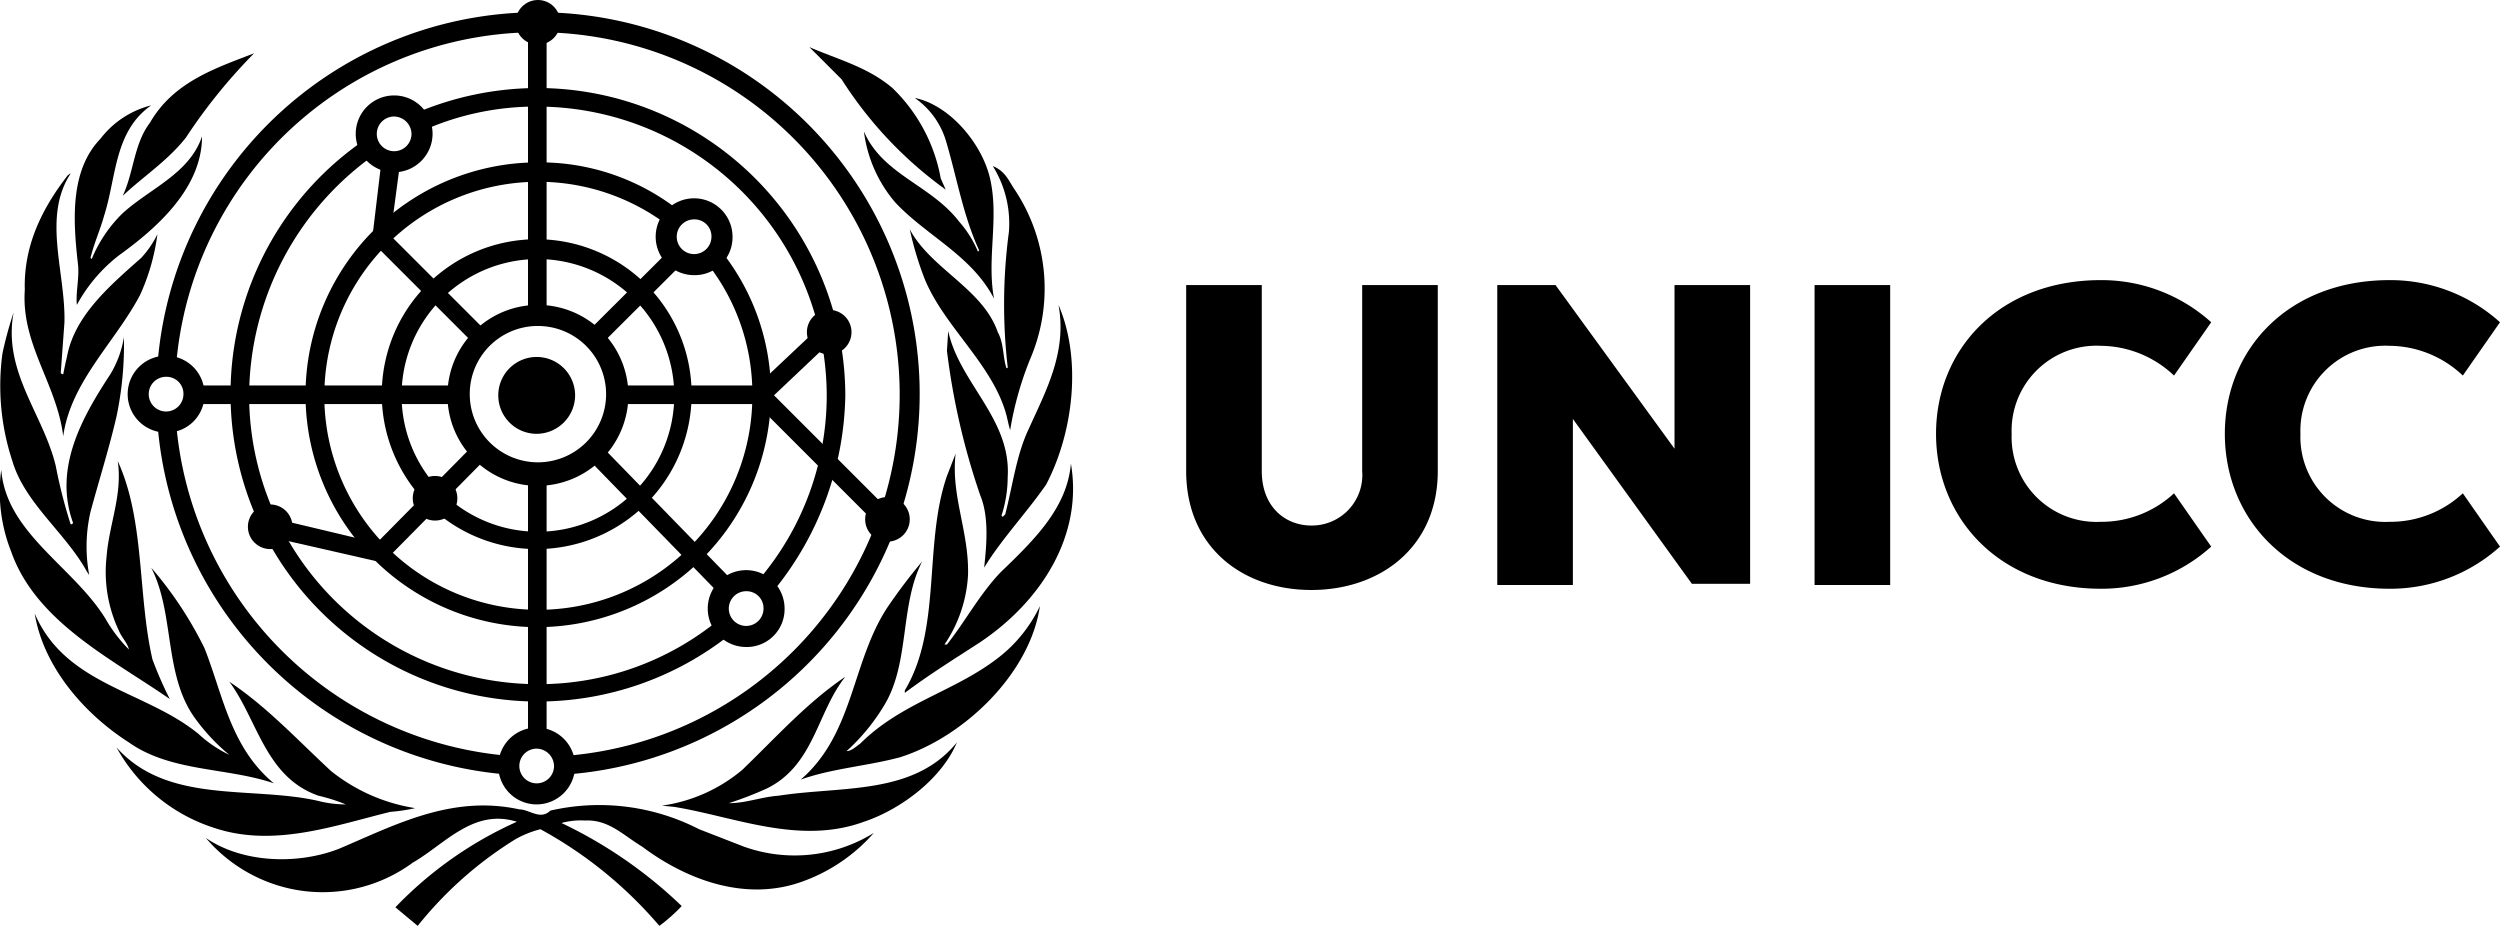 <svg xmlns="http://www.w3.org/2000/svg" width="201.7" height="74.7" viewBox="0 0 201.7 74.7">
  <g id="UNICC_horizontal_blue" transform="translate(0)">
    <g id="Group_511" data-name="Group 511">
      <path id="Path_11213" data-name="Path 11213" d="M116,23V38c0,6.2-4.7,9.6-10.2,9.6S95.7,44.2,95.7,38V23h6.1V38c0,2.9,1.9,4.4,4,4.4a4.073,4.073,0,0,0,4.1-4.4V23Z"/>
      <path id="Path_11214" data-name="Path 11214" d="M126.9,33.8V47.2h-6.1V23h4.7l9.6,13.2V23h6.1V47.1h-4.7Z"/>
      <path id="Path_11215" data-name="Path 11215" d="M152.5,47.2h-6.1V23h6.1Z"/>
      <path id="Path_11216" data-name="Path 11216" d="M169.5,22.6a13.2,13.2,0,0,1,8.9,3.4l-3,4.3a8.674,8.674,0,0,0-5.9-2.4,6.851,6.851,0,0,0-7.2,7.1,6.851,6.851,0,0,0,7.2,7.1,8.577,8.577,0,0,0,5.9-2.3l3,4.3a13.2,13.2,0,0,1-8.9,3.4c-8.2,0-13.3-5.7-13.3-12.5S161.3,22.6,169.5,22.6Z"/>
      <path id="Path_11217" data-name="Path 11217" d="M192.8,22.6a13.2,13.2,0,0,1,8.9,3.4l-3,4.3a8.674,8.674,0,0,0-5.9-2.4,6.851,6.851,0,0,0-7.2,7.1,6.851,6.851,0,0,0,7.2,7.1,8.577,8.577,0,0,0,5.9-2.3l3,4.3a13.2,13.2,0,0,1-8.9,3.4c-8.2,0-13.3-5.7-13.3-12.5s5.1-12.4,13.3-12.4Z"/>
    </g>
    <g id="Group_519" data-name="Group 519">
      <g id="Group_512" data-name="Group 512">
        <path id="Path_11218" data-name="Path 11218" d="M72.6,61.1c-2.6.7-5.5.9-8,1.8,4.3-3.7,4.1-9.5,7-13.9a45.012,45.012,0,0,1,2.8-3.7c-1.8,3.5-1,8.1-3,11.5a16.14,16.14,0,0,1-3.1,3.8c.4,0,.8-.4,1.1-.6,3.3-3.3,7.6-4.2,11.1-6.9a11.5,11.5,0,0,0,3.4-4.2c-.8,5.5-6.2,10.6-11.3,12.2Z"/>
        <path id="Path_11219" data-name="Path 11219" d="M84.4,39.1c-1.6,2.3-3.6,4.4-5,6.7.2-1.8.4-4.1-.3-5.8a56.9,56.9,0,0,1-2.7-11.7l.1-1.6c.9,4.2,5.1,7.1,4.8,11.8a10.069,10.069,0,0,1-.5,3.1l.1.1.2-.2c.6-2.3.9-4.8,1.9-6.9,1.4-3.1,3.1-6.2,2.4-10,1.9,4.4,1.2,10.3-1,14.5Z"/>
        <path id="Path_11220" data-name="Path 11220" d="M81.8,15.2A14.411,14.411,0,0,1,83.1,29a26.683,26.683,0,0,0-1.6,5.7c-.1-.3-.2-.8-.3-1.2-1.1-4.1-5-7.1-6.6-11a26.428,26.428,0,0,1-1.2-4c1.7,3.2,5.9,4.8,7.1,8.3.5.9.4,2,.7,2.9.1,0,.1,0,.1-.1a44.132,44.132,0,0,1,.1-10.9,8.747,8.747,0,0,0-1.3-5.3c1,.4,1.3,1.2,1.7,1.8Z"/>
        <path id="Path_11221" data-name="Path 11221" d="M79.9,14.5c.7,3.2-.3,6.4.3,9.6h0c-1.8-3.5-5.5-5.1-8-7.8a10.915,10.915,0,0,1-2.5-5.7c1.5,3.5,5.4,4.3,7.7,7.3a8.74,8.74,0,0,1,1.5,2.4l.1-.1c-1.3-2.8-1.8-5.9-2.7-8.9a6.486,6.486,0,0,0-2.5-3.4c2.9.6,5.5,3.8,6.1,6.6Z"/>
        <path id="Path_11222" data-name="Path 11222" d="M72,7.1a13.439,13.439,0,0,1,3.9,7.3l.4.9a32.312,32.312,0,0,1-8.4-8.9L65.3,3.8c2.3,1,4.7,1.6,6.7,3.3Z"/>
        <path id="Path_11223" data-name="Path 11223" d="M20.5,4.3A44.263,44.263,0,0,0,15,11.1c-1.5,1.9-3.4,3.1-5.1,4.7.9-1.9.9-4.2,2.2-5.9,1.9-3.3,5.3-4.4,8.4-5.6Z"/>
        <path id="Path_11224" data-name="Path 11224" d="M8.1,11.2a7.442,7.442,0,0,1,4.1-2.7c-3,2.1-2.8,5.8-3.8,8.9-.3,1.1-.8,2.2-1.1,3.4l.1.1a11.017,11.017,0,0,1,2.5-3.7c2.2-2,5.4-3.2,6.4-6.2,0,4.1-3.5,7.3-6.7,9.6a12.749,12.749,0,0,0-3.4,4c-.1-1,.2-2.1.1-3.2-.4-3.5-.7-7.6,1.8-10.2Z"/>
        <path id="Path_11225" data-name="Path 11225" d="M2,23.4c-.1-3.6,1.4-6.6,3.5-9.3.1,0,.1-.1.2-.1-2.3,3.5-.4,8-.5,12l-.3,4.1a.349.349,0,0,0,.2.1c.1-.5.2-1,.3-1.4.6-3.3,3.4-5.7,6-8a8.016,8.016,0,0,0,1.3-1.9,17.128,17.128,0,0,1-1.4,4.9c-2,3.8-5.6,7-6.2,11.4C4.6,31,1.7,27.8,2,23.4Z"/>
        <path id="Path_11226" data-name="Path 11226" d="M.2,28.5a31.777,31.777,0,0,1,.9-3.3C.2,30,3.5,33.4,4.5,37.6a40.509,40.509,0,0,0,1.2,4.7c.1,0,.1,0,.2-.1-1.6-4.4.7-8.5,3-12a8.377,8.377,0,0,0,1.1-3,28.28,28.28,0,0,1-.6,6.4c-.6,2.6-1.4,5.1-2.1,7.7a12.488,12.488,0,0,0-.1,5.1L7,46.1C5.3,43,2,40.6,1,37.2a19.352,19.352,0,0,1-.8-8.7Z"/>
        <path id="Path_11227" data-name="Path 11227" d="M.1,37.9c.4,5.1,5.8,7.8,8.4,12a11.779,11.779,0,0,0,1.9,2.5c-.1-.5-.6-1-.8-1.5a11.083,11.083,0,0,1-1-6c.2-2.6,1.3-5,.9-7.7,2.2,4.8,1.6,10.8,2.8,16a30.9,30.9,0,0,0,1.4,3.2C9.1,53.2,2.9,50.2.9,44.5a13.125,13.125,0,0,1-.8-6.6Z"/>
        <path id="Path_11228" data-name="Path 11228" d="M2.8,49.5c2.5,5.8,8.9,6.2,13.2,9.7a10.064,10.064,0,0,0,2.5,1.7h0a15.843,15.843,0,0,1-2.8-3c-2.5-3.5-1.6-8.4-3.5-12.1a30.527,30.527,0,0,1,4.3,6.5c1.5,3.8,2.1,8,5.6,10.9-3.8-1.3-8.3-.9-11.7-3.3-3.6-2.3-6.9-6.1-7.6-10.4Z"/>
        <path id="Path_11229" data-name="Path 11229" d="M9.4,60.3c4.1,4.6,10.8,3.1,16.2,4.3a9.079,9.079,0,0,0,2.3.3,14.161,14.161,0,0,0-2.2-.7c-4.3-1.5-4.9-6.1-7.2-9.2,3,2,5.4,4.6,8.2,7.2a14.411,14.411,0,0,0,6.8,3,13.805,13.805,0,0,1-2,.3c-4.5,1.1-9.4,2.9-14.2,1.3a13.785,13.785,0,0,1-7.9-6.5Z"/>
        <path id="Path_11230" data-name="Path 11230" d="M64.8,71.1c-4.6,1.7-9.4-.1-13-2.8-1.5-.9-2.7-2.2-4.6-2.1a5.845,5.845,0,0,0-1.9.2A36.662,36.662,0,0,1,55,73.1a13.721,13.721,0,0,1-1.8,1.6,33.978,33.978,0,0,0-9.6-7.8,8.358,8.358,0,0,0-2,.8,30.848,30.848,0,0,0-7.9,7l-1.8-1.5a31.222,31.222,0,0,1,9.8-6.9c-3.5-1.1-5.8,1.8-8.4,3.3A12.272,12.272,0,0,1,22,71.3a12.488,12.488,0,0,1-5.4-3.7c2.9,2,7.3,2.2,10.7.9,4.5-1.9,9.1-4.4,14.6-3.2.8,0,1.7.9,2.5.1a17.62,17.62,0,0,1,12,1.5L60,68.3a12.127,12.127,0,0,0,10.5-1.1,13.9,13.9,0,0,1-5.7,3.9Z"/>
        <path id="Path_11231" data-name="Path 11231" d="M69.7,66.3c-5.2,1.9-10.4-.4-15.3-1.2l-1-.1h0a12.85,12.85,0,0,0,6.5-2.9c2.8-2.7,5.2-5.4,8.3-7.5-2.3,2.9-2.5,7.1-6.3,9a28.494,28.494,0,0,1-3.1,1.2c1.4,0,2.6-.5,4-.6,5.1-.8,10.9,0,14.4-4.3-1.2,2.9-4.5,5.4-7.5,6.4Z"/>
        <path id="Path_11232" data-name="Path 11232" d="M79.1,51.8c-2,1.3-4.1,2.6-6.1,4.1v-.2c3-5,1.5-11.8,3.4-17.3l.7-1.8c-.4,3.4,1.1,6.3,1,9.8A11.039,11.039,0,0,1,76.2,52h.2c1.5-1.9,2.6-4,4.3-5.8,2.7-2.6,5.4-5.2,5.7-8.8,1,5.8-2.4,11.1-7.3,14.4Z"/>
      </g>
      <g id="Group_513" data-name="Group 513">
        <path id="Path_11233" data-name="Path 11233" d="M41.1,62.5A30.787,30.787,0,0,1,12.7,34.1l1.5-.1A29.377,29.377,0,0,0,41.3,61l-.2,1.5Z"/>
        <path id="Path_11234" data-name="Path 11234" d="M45.5,62.5,45.4,61A29.236,29.236,0,1,0,14.2,29.6l-1.5-.1a30.792,30.792,0,1,1,32.8,33Z"/>
        <path id="Path_11235" data-name="Path 11235" d="M43.4,56.6a24.819,24.819,0,0,1-14-45.3l.8,1.2A23.892,23.892,0,0,0,20.1,31.9,23.323,23.323,0,0,0,43.4,55.2,22.883,22.883,0,0,0,58,50l.9,1.2a24.965,24.965,0,0,1-15.5,5.4Z"/>
        <path id="Path_11236" data-name="Path 11236" d="M62.3,47.8l-1.1-1a22.947,22.947,0,0,0,5.5-15A23.367,23.367,0,0,0,43.4,8.6a22.3,22.3,0,0,0-9.2,1.9l-.6-1.4a25.252,25.252,0,0,1,9.8-2A24.86,24.86,0,0,1,68.2,31.9a25.548,25.548,0,0,1-5.9,15.9Z"/>
        <path id="Path_11237" data-name="Path 11237" d="M43.4,50.6a18.75,18.75,0,1,1,0-37.5A18.1,18.1,0,0,1,54.8,17l-.9,1.2a17.267,17.267,0,1,0,6.8,13.7,16.987,16.987,0,0,0-3.6-10.6l1.2-.9a18.381,18.381,0,0,1,3.9,11.5A18.887,18.887,0,0,1,43.4,50.6Z"/>
        <path id="Path_11238" data-name="Path 11238" d="M43.4,44.3A12.5,12.5,0,1,1,55.8,31.9,12.5,12.5,0,0,1,43.4,44.3Zm0-23.4a11,11,0,1,0,11,11A11.032,11.032,0,0,0,43.4,20.9Z"/>
      </g>
      <path id="Path_11239" data-name="Path 11239" d="M43.4,39.2a7.3,7.3,0,1,1,7.3-7.3A7.341,7.341,0,0,1,43.4,39.2Zm0-12.9a5.484,5.484,0,0,0-5.5,5.5,5.5,5.5,0,1,0,5.5-5.5Z"/>
      <g id="Group_515" data-name="Group 515">
        <circle id="Ellipse_3" data-name="Ellipse 3" cx="1.8" cy="1.8" r="1.8" transform="translate(41.6 0)"/>
        <g id="Group_514" data-name="Group 514">
          <circle id="Ellipse_4" data-name="Ellipse 4" cx="1.8" cy="1.8" r="1.8" transform="translate(65.1 25)"/>
          <circle id="Ellipse_5" data-name="Ellipse 5" cx="1.8" cy="1.8" r="1.8" transform="translate(69.8 40.1)"/>
          <circle id="Ellipse_6" data-name="Ellipse 6" cx="1.8" cy="1.8" r="1.8" transform="translate(20 40.7)"/>
          <circle id="Ellipse_7" data-name="Ellipse 7" cx="1.8" cy="1.8" r="1.8" transform="translate(33.3 38.4)"/>
        </g>
      </g>
      <g id="Group_516" data-name="Group 516">
        <path id="Path_11240" data-name="Path 11240" d="M56,22.2a3.1,3.1,0,1,1,3.1-3.1A3.052,3.052,0,0,1,56,22.2Zm0-4.5a1.4,1.4,0,1,0,1.4,1.4A1.367,1.367,0,0,0,56,17.7Z"/>
        <path id="Path_11241" data-name="Path 11241" d="M31.8,13.9a3.1,3.1,0,1,1,3.1-3.1A3.116,3.116,0,0,1,31.8,13.9Zm0-4.5a1.4,1.4,0,1,0,1.4,1.4A1.43,1.43,0,0,0,31.8,9.4Z"/>
        <path id="Path_11242" data-name="Path 11242" d="M13.4,34.9a3.1,3.1,0,1,1,3.1-3.1A3.052,3.052,0,0,1,13.4,34.9Zm0-4.5a1.4,1.4,0,1,0,1.4,1.4A1.367,1.367,0,0,0,13.4,30.4Z"/>
        <path id="Path_11243" data-name="Path 11243" d="M43.3,64.9a3.1,3.1,0,1,1,3.1-3.1A3.116,3.116,0,0,1,43.3,64.9Zm0-4.5a1.4,1.4,0,1,0,1.4,1.4A1.43,1.43,0,0,0,43.3,60.4Z"/>
        <path id="Path_11244" data-name="Path 11244" d="M60.2,52.2a3.1,3.1,0,1,1,3.1-3.1A3.052,3.052,0,0,1,60.2,52.2Zm0-4.5a1.4,1.4,0,1,0,1.4,1.4A1.367,1.367,0,0,0,60.2,47.7Z"/>
      </g>
      <g id="Group_518" data-name="Group 518">
        <g id="Group_517" data-name="Group 517">
          <rect id="Rectangle_333" data-name="Rectangle 333" width="1.5" height="21.4" transform="translate(42.6 38.3)"/>
          <rect id="Rectangle_334" data-name="Rectangle 334" width="1.5" height="23.6" transform="translate(42.6 1.8)"/>
          <rect id="Rectangle_335" data-name="Rectangle 335" width="21.3" height="1.5" transform="translate(15.6 31.1)"/>
          <path id="Path_11245" data-name="Path 11245" d="M61.7,32.6H49.8V31.1H61.1l5.2-4.9,1,1.1Z"/>
          <path id="Path_11246" data-name="Path 11246" d="M30.9,45.4l-9.2-2.1.3-1.5,8.4,2,7.9-8,1.1,1Z"/>
          <rect id="Rectangle_336" data-name="Rectangle 336" width="9.2" height="1.5" transform="translate(47.412 26.757) rotate(-44.887)"/>
          <path id="Path_11247" data-name="Path 11247" d="M38.3,27.8,30,19.5l.8-6.7,1.5.2-.8,6,7.8,7.8Z"/>
          <rect id="Rectangle_337" data-name="Rectangle 337" width="1.5" height="15.3" transform="translate(47.407 36.989) rotate(-44.23)"/>
        </g>
        <rect id="Rectangle_338" data-name="Rectangle 338" width="1.5" height="14.4" transform="translate(60.864 32.434) rotate(-45)"/>
      </g>
      <path id="Path_11248" data-name="Path 11248" d="M43.3,35a3.1,3.1,0,1,1,3.1-3.1A3.116,3.116,0,0,1,43.3,35Z"/>
    </g>
  </g>
</svg>
